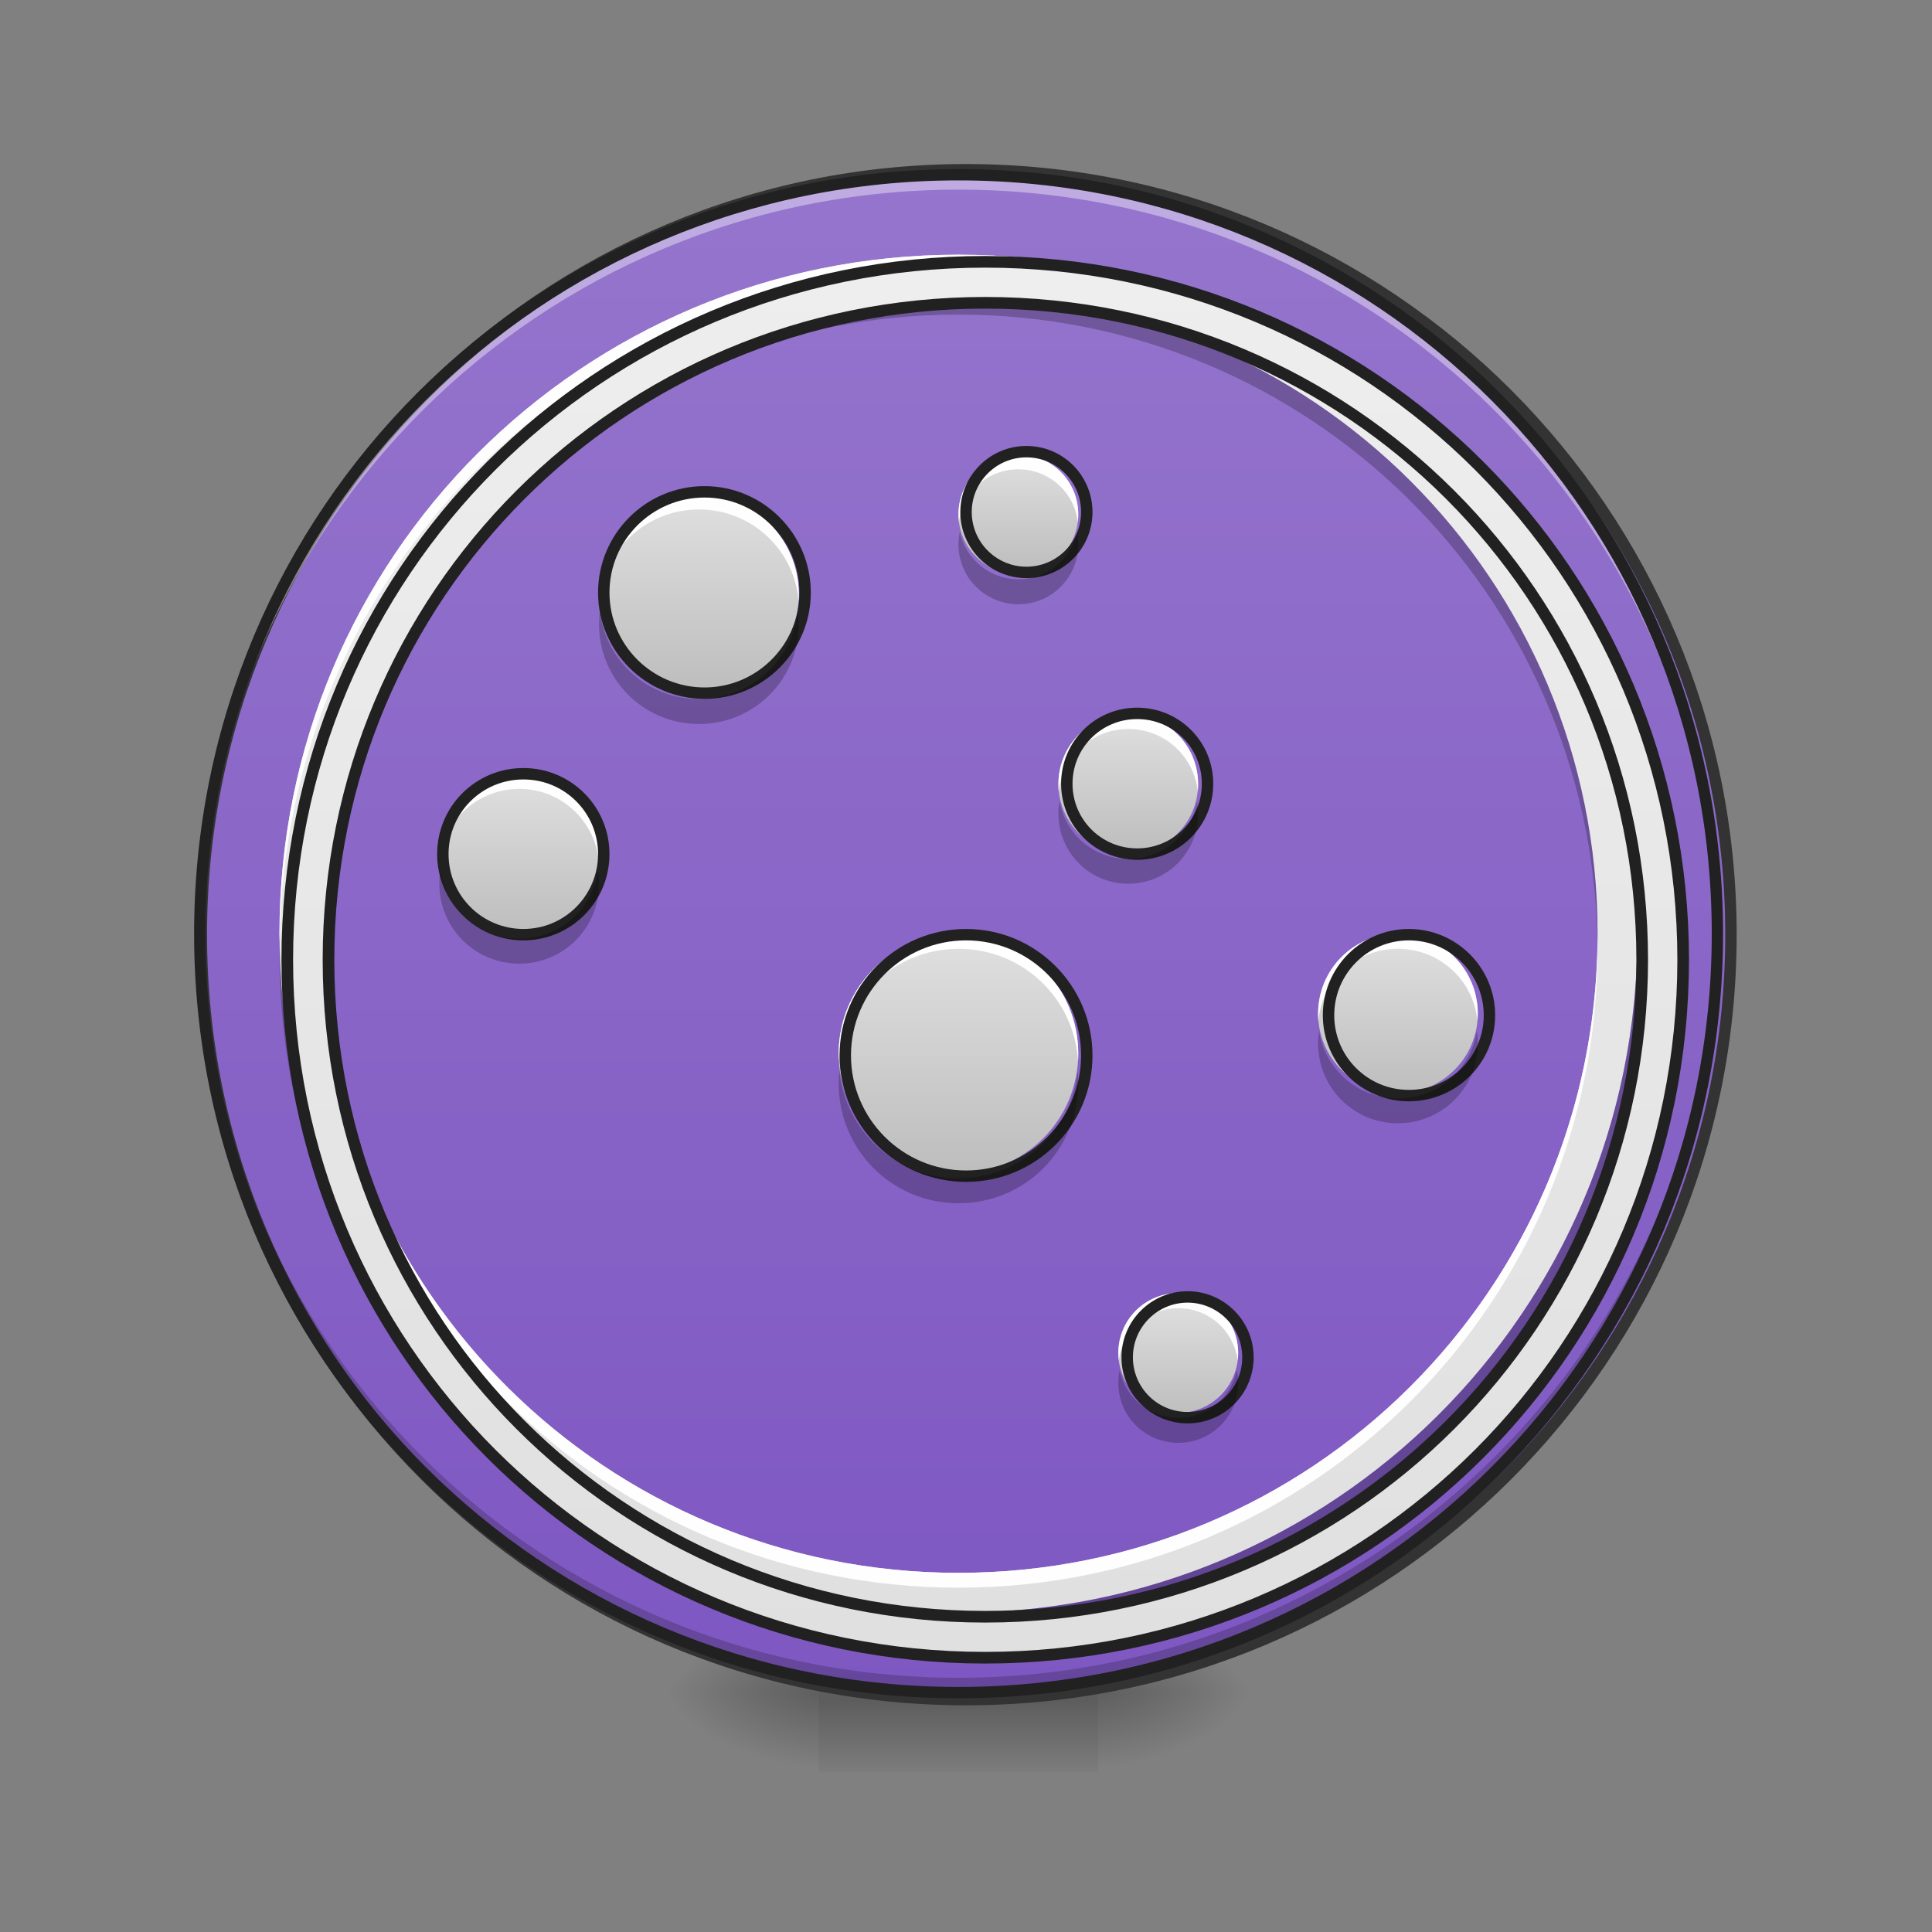<?xml version="1.0" encoding="UTF-8"?>
<svg xmlns="http://www.w3.org/2000/svg" xmlns:xlink="http://www.w3.org/1999/xlink" width="32px" height="32px" viewBox="0 0 32 32" version="1.1">
<rect x="0" y="0" width="32" height="32" fill="#808080" stroke="none"/>
<defs>
<radialGradient id="radial0" gradientUnits="userSpaceOnUse" cx="450.909" cy="189.579" fx="450.909" fy="189.579" r="21.167" gradientTransform="matrix(0,-0.078,-0.141,-0,44.523,63.595)">
<stop offset="0" style="stop-color:rgb(0%,0%,0%);stop-opacity:0.314;"/>
<stop offset="0.222" style="stop-color:rgb(0%,0%,0%);stop-opacity:0.275;"/>
<stop offset="1" style="stop-color:rgb(0%,0%,0%);stop-opacity:0;"/>
</radialGradient>
<radialGradient id="radial1" gradientUnits="userSpaceOnUse" cx="450.909" cy="189.579" fx="450.909" fy="189.579" r="21.167" gradientTransform="matrix(-0,0.078,0.141,0,-12.77,-7.527)">
<stop offset="0" style="stop-color:rgb(0%,0%,0%);stop-opacity:0.314;"/>
<stop offset="0.222" style="stop-color:rgb(0%,0%,0%);stop-opacity:0.275;"/>
<stop offset="1" style="stop-color:rgb(0%,0%,0%);stop-opacity:0;"/>
</radialGradient>
<radialGradient id="radial2" gradientUnits="userSpaceOnUse" cx="450.909" cy="189.579" fx="450.909" fy="189.579" r="21.167" gradientTransform="matrix(-0,-0.078,0.141,-0,-12.77,63.595)">
<stop offset="0" style="stop-color:rgb(0%,0%,0%);stop-opacity:0.314;"/>
<stop offset="0.222" style="stop-color:rgb(0%,0%,0%);stop-opacity:0.275;"/>
<stop offset="1" style="stop-color:rgb(0%,0%,0%);stop-opacity:0;"/>
</radialGradient>
<radialGradient id="radial3" gradientUnits="userSpaceOnUse" cx="450.909" cy="189.579" fx="450.909" fy="189.579" r="21.167" gradientTransform="matrix(0,0.078,-0.141,0,44.523,-7.527)">
<stop offset="0" style="stop-color:rgb(0%,0%,0%);stop-opacity:0.314;"/>
<stop offset="0.222" style="stop-color:rgb(0%,0%,0%);stop-opacity:0.275;"/>
<stop offset="1" style="stop-color:rgb(0%,0%,0%);stop-opacity:0;"/>
</radialGradient>
<linearGradient id="linear0" gradientUnits="userSpaceOnUse" x1="255.323" y1="233.5" x2="255.323" y2="254.667" gradientTransform="matrix(0.013,0,0,0.063,12.465,13.439)">
<stop offset="0" style="stop-color:rgb(0%,0%,0%);stop-opacity:0.275;"/>
<stop offset="1" style="stop-color:rgb(0%,0%,0%);stop-opacity:0;"/>
</linearGradient>
<linearGradient id="linear1" gradientUnits="userSpaceOnUse" x1="254" y1="-168.667" x2="254" y2="233.5" >
<stop offset="0" style="stop-color:rgb(58.431%,45.882%,80.392%);stop-opacity:1;"/>
<stop offset="1" style="stop-color:rgb(49.412%,34.118%,76.078%);stop-opacity:1;"/>
</linearGradient>
<linearGradient id="linear2" gradientUnits="userSpaceOnUse" x1="254" y1="212.333" x2="254" y2="-147.5" gradientTransform="matrix(0.063,0,0,0.063,0,13.439)">
<stop offset="0" style="stop-color:rgb(87.843%,87.843%,87.843%);stop-opacity:1;"/>
<stop offset="1" style="stop-color:rgb(93.333%,93.333%,93.333%);stop-opacity:1;"/>
</linearGradient>
<linearGradient id="linear3" gradientUnits="userSpaceOnUse" x1="306.917" y1="159.417" x2="306.917" y2="127.667" gradientTransform="matrix(0.063,0,0,0.063,0,13.439)">
<stop offset="0" style="stop-color:rgb(74.118%,74.118%,74.118%);stop-opacity:1;"/>
<stop offset="1" style="stop-color:rgb(87.843%,87.843%,87.843%);stop-opacity:1;"/>
</linearGradient>
<linearGradient id="linear4" gradientUnits="userSpaceOnUse" x1="370.417" y1="74.75" x2="370.417" y2="32.417" gradientTransform="matrix(0.063,0,0,0.063,0,13.439)">
<stop offset="0" style="stop-color:rgb(74.118%,74.118%,74.118%);stop-opacity:1;"/>
<stop offset="1" style="stop-color:rgb(87.843%,87.843%,87.843%);stop-opacity:1;"/>
</linearGradient>
<linearGradient id="linear5" gradientUnits="userSpaceOnUse" x1="254" y1="95.917" x2="254" y2="32.417" gradientTransform="matrix(0.063,0,0,0.063,0,13.439)">
<stop offset="0" style="stop-color:rgb(74.118%,74.118%,74.118%);stop-opacity:1;"/>
<stop offset="1" style="stop-color:rgb(87.843%,87.843%,87.843%);stop-opacity:1;"/>
</linearGradient>
<linearGradient id="linear6" gradientUnits="userSpaceOnUse" x1="306.917" y1="11.25" x2="306.917" y2="-25.792" gradientTransform="matrix(0.063,0,0,0.063,0,13.439)">
<stop offset="0" style="stop-color:rgb(74.118%,74.118%,74.118%);stop-opacity:1;"/>
<stop offset="1" style="stop-color:rgb(87.843%,87.843%,87.843%);stop-opacity:1;"/>
</linearGradient>
<linearGradient id="linear7" gradientUnits="userSpaceOnUse" x1="264.583" y1="-62.833" x2="264.583" y2="-94.583" gradientTransform="matrix(0.063,0,0,0.063,0,13.439)">
<stop offset="0" style="stop-color:rgb(74.118%,74.118%,74.118%);stop-opacity:1;"/>
<stop offset="1" style="stop-color:rgb(87.843%,87.843%,87.843%);stop-opacity:1;"/>
</linearGradient>
<linearGradient id="linear8" gradientUnits="userSpaceOnUse" x1="179.917" y1="-31.083" x2="179.917" y2="-84" gradientTransform="matrix(0.063,0,0,0.063,0,13.439)">
<stop offset="0" style="stop-color:rgb(74.118%,74.118%,74.118%);stop-opacity:1;"/>
<stop offset="1" style="stop-color:rgb(87.843%,87.843%,87.843%);stop-opacity:1;"/>
</linearGradient>
<linearGradient id="linear9" gradientUnits="userSpaceOnUse" x1="137.583" y1="32.417" x2="137.583" y2="-9.917" gradientTransform="matrix(0.063,0,0,0.063,0,13.439)">
<stop offset="0" style="stop-color:rgb(74.118%,74.118%,74.118%);stop-opacity:1;"/>
<stop offset="1" style="stop-color:rgb(87.843%,87.843%,87.843%);stop-opacity:1;"/>
</linearGradient>
<linearGradient id="linear10" gradientUnits="userSpaceOnUse" x1="254" y1="212.333" x2="254" y2="-147.5" gradientTransform="matrix(3.78,0,0,3.78,0,812.598)">
<stop offset="0" style="stop-color:rgb(87.843%,87.843%,87.843%);stop-opacity:1;"/>
<stop offset="1" style="stop-color:rgb(93.333%,93.333%,93.333%);stop-opacity:1;"/>
</linearGradient>
</defs>
<g id="surface1">
<path style=" stroke:none;fill-rule:nonzero;fill:rgb(0%,0%,0%);fill-opacity:0.235;" d="M 7.285 14.391 C 7.281 14.445 7.277 14.5 7.277 14.555 C 7.277 15.289 7.867 15.879 8.602 15.879 C 9.332 15.879 9.922 15.289 9.922 14.555 C 9.922 14.5 9.918 14.445 9.914 14.391 C 9.832 15.043 9.277 15.547 8.602 15.547 C 7.922 15.547 7.367 15.043 7.285 14.391 Z M 7.285 14.391 "/>
<path style=" stroke:none;fill-rule:nonzero;fill:rgb(0%,0%,0%);fill-opacity:0.235;" d="M 9.93 10.09 C 9.926 10.145 9.922 10.199 9.922 10.254 C 9.922 11.172 10.66 11.91 11.578 11.91 C 12.492 11.91 13.23 11.172 13.23 10.254 C 13.23 10.199 13.227 10.145 13.223 10.09 C 13.141 10.93 12.438 11.578 11.578 11.578 C 10.715 11.578 10.012 10.93 9.93 10.09 Z M 9.93 10.09 "/>
<path style=" stroke:none;fill-rule:nonzero;fill:rgb(0%,0%,0%);fill-opacity:0.235;" d="M 15.891 8.766 C 15.883 8.82 15.875 8.875 15.875 8.934 C 15.875 9.48 16.32 9.926 16.867 9.926 C 17.418 9.926 17.859 9.48 17.859 8.934 C 17.859 8.875 17.855 8.82 17.848 8.766 C 17.77 9.238 17.363 9.594 16.867 9.594 C 16.375 9.594 15.969 9.238 15.891 8.766 Z M 15.891 8.766 "/>
<path style=" stroke:none;fill-rule:nonzero;fill:url(#radial0);" d="M 18.191 28.035 L 20.84 28.035 L 20.84 26.711 L 18.191 26.711 Z M 18.191 28.035 "/>
<path style=" stroke:none;fill-rule:nonzero;fill:url(#radial1);" d="M 13.562 28.035 L 10.914 28.035 L 10.914 29.355 L 13.562 29.355 Z M 13.562 28.035 "/>
<path style=" stroke:none;fill-rule:nonzero;fill:url(#radial2);" d="M 13.562 28.035 L 10.914 28.035 L 10.914 26.711 L 13.562 26.711 Z M 13.562 28.035 "/>
<path style=" stroke:none;fill-rule:nonzero;fill:url(#radial3);" d="M 18.191 28.035 L 20.84 28.035 L 20.84 29.355 L 18.191 29.355 Z M 18.191 28.035 "/>
<path style=" stroke:none;fill-rule:nonzero;fill:url(#linear0);" d="M 13.562 27.703 L 18.191 27.703 L 18.191 29.355 L 13.562 29.355 Z M 13.562 27.703 "/>
<path style="fill-rule:nonzero;fill:url(#linear1);stroke-width:3;stroke-linecap:round;stroke-linejoin:miter;stroke:rgb(20%,20%,20%);stroke-opacity:1;stroke-miterlimit:4;" d="M 253.976 -168.692 C 365.028 -168.692 455.082 -78.638 455.082 32.414 C 455.082 143.466 365.028 233.52 253.976 233.52 C 142.924 233.52 52.932 143.466 52.932 32.414 C 52.932 -78.638 142.924 -168.692 253.976 -168.692 Z M 253.976 -168.692 " transform="matrix(0.063,0,0,0.063,0,13.439)"/>
<path style=" stroke:none;fill-rule:nonzero;fill:rgb(0%,0%,0%);fill-opacity:0.196;" d="M 15.875 28.035 C 8.914 28.035 3.309 22.43 3.309 15.465 C 3.309 15.426 3.309 15.383 3.309 15.344 C 3.375 22.246 8.953 27.789 15.875 27.789 C 22.797 27.789 28.379 22.246 28.445 15.344 C 28.445 15.383 28.445 15.426 28.445 15.465 C 28.445 22.43 22.84 28.035 15.875 28.035 Z M 15.875 28.035 "/>
<path style=" stroke:none;fill-rule:nonzero;fill:rgb(100%,100%,100%);fill-opacity:0.392;" d="M 15.875 2.895 C 8.914 2.895 3.309 8.5 3.309 15.465 C 3.309 15.508 3.309 15.547 3.309 15.59 C 3.375 8.684 8.953 3.141 15.875 3.141 C 22.797 3.141 28.379 8.684 28.445 15.59 C 28.445 15.547 28.445 15.508 28.445 15.465 C 28.445 8.5 22.84 2.895 15.875 2.895 Z M 15.875 2.895 "/>
<path style=" stroke:none;fill-rule:nonzero;fill:rgb(12.941%,12.941%,12.941%);fill-opacity:1;" d="M 15.875 2.801 C 8.863 2.801 3.215 8.453 3.215 15.465 C 3.215 22.477 8.863 28.129 15.875 28.129 C 22.891 28.129 28.539 22.477 28.539 15.465 C 28.539 8.453 22.891 2.801 15.875 2.801 Z M 15.875 2.988 C 22.789 2.988 28.352 8.551 28.352 15.465 C 28.352 22.379 22.789 27.941 15.875 27.941 C 8.965 27.941 3.402 22.379 3.402 15.465 C 3.402 8.551 8.965 2.988 15.875 2.988 Z M 15.875 2.988 "/>
<path style=" stroke:none;fill-rule:nonzero;fill:url(#linear2);" d="M 15.875 4.219 C 9.645 4.219 4.629 9.234 4.629 15.465 C 4.629 21.695 9.645 26.711 15.875 26.711 C 22.105 26.711 27.121 21.695 27.121 15.465 C 27.121 9.234 22.105 4.219 15.875 4.219 Z M 15.875 4.879 C 21.742 4.879 26.461 9.602 26.461 15.465 C 26.461 21.328 21.742 26.051 15.875 26.051 C 10.012 26.051 5.293 21.328 5.293 15.465 C 5.293 9.602 10.012 4.879 15.875 4.879 Z M 15.875 4.879 "/>
<path style=" stroke:none;fill-rule:nonzero;fill:url(#linear3);" d="M 19.516 21.418 C 20.062 21.418 20.508 21.863 20.508 22.41 C 20.508 22.961 20.062 23.402 19.516 23.402 C 18.969 23.402 18.523 22.961 18.523 22.41 C 18.523 21.863 18.969 21.418 19.516 21.418 Z M 19.516 21.418 "/>
<path style=" stroke:none;fill-rule:nonzero;fill:url(#linear4);" d="M 23.152 15.465 C 23.883 15.465 24.477 16.059 24.477 16.789 C 24.477 17.52 23.883 18.109 23.152 18.109 C 22.422 18.109 21.832 17.52 21.832 16.789 C 21.832 16.059 22.422 15.465 23.152 15.465 Z M 23.152 15.465 "/>
<path style=" stroke:none;fill-rule:nonzero;fill:url(#linear5);" d="M 15.875 15.465 C 16.973 15.465 17.859 16.355 17.859 17.449 C 17.859 18.547 16.973 19.434 15.875 19.434 C 14.781 19.434 13.891 18.547 13.891 17.449 C 13.891 16.355 14.781 15.465 15.875 15.465 Z M 15.875 15.465 "/>
<path style=" stroke:none;fill-rule:nonzero;fill:url(#linear6);" d="M 18.688 11.828 C 19.328 11.828 19.844 12.344 19.844 12.984 C 19.844 13.625 19.328 14.141 18.688 14.141 C 18.047 14.141 17.531 13.625 17.531 12.984 C 17.531 12.344 18.047 11.828 18.688 11.828 Z M 18.688 11.828 "/>
<path style=" stroke:none;fill-rule:nonzero;fill:url(#linear7);" d="M 16.867 7.527 C 17.418 7.527 17.859 7.973 17.859 8.52 C 17.859 9.066 17.418 9.512 16.867 9.512 C 16.32 9.512 15.875 9.066 15.875 8.52 C 15.875 7.973 16.32 7.527 16.867 7.527 Z M 16.867 7.527 "/>
<path style=" stroke:none;fill-rule:nonzero;fill:url(#linear8);" d="M 11.578 8.188 C 12.488 8.188 13.23 8.93 13.23 9.844 C 13.23 10.754 12.488 11.496 11.578 11.496 C 10.664 11.496 9.922 10.754 9.922 9.844 C 9.922 8.93 10.664 8.188 11.578 8.188 Z M 11.578 8.188 "/>
<path style=" stroke:none;fill-rule:nonzero;fill:url(#linear9);" d="M 8.602 12.82 C 9.332 12.82 9.922 13.41 9.922 14.141 C 9.922 14.871 9.332 15.465 8.602 15.465 C 7.867 15.465 7.277 14.871 7.277 14.141 C 7.277 13.41 7.867 12.82 8.602 12.82 Z M 8.602 12.82 "/>
<path style=" stroke:none;fill-rule:nonzero;fill:rgb(100%,100%,100%);fill-opacity:0.968;" d="M 15.875 4.219 C 9.645 4.219 4.629 9.234 4.629 15.465 C 4.629 15.508 4.633 15.547 4.633 15.59 C 4.699 9.418 9.688 4.469 15.875 4.469 C 22.066 4.469 27.055 9.418 27.121 15.59 C 27.121 15.547 27.121 15.508 27.121 15.465 C 27.121 9.234 22.105 4.219 15.875 4.219 Z M 5.293 15.59 C 5.293 15.629 5.293 15.672 5.293 15.715 C 5.293 21.578 10.012 26.297 15.875 26.297 C 21.742 26.297 26.461 21.578 26.461 15.715 C 26.461 15.672 26.461 15.629 26.461 15.59 C 26.395 21.395 21.699 26.051 15.875 26.051 C 10.055 26.051 5.359 21.395 5.293 15.59 Z M 5.293 15.59 "/>
<path style=" stroke:none;fill-rule:nonzero;fill:rgb(100%,100%,100%);fill-opacity:0.968;" d="M 19.516 21.418 C 18.965 21.418 18.523 21.859 18.523 22.41 C 18.523 22.453 18.527 22.496 18.531 22.535 C 18.59 22.043 19.008 21.668 19.516 21.668 C 20.023 21.668 20.438 22.043 20.5 22.535 C 20.504 22.496 20.508 22.453 20.508 22.41 C 20.508 21.859 20.066 21.418 19.516 21.418 Z M 19.516 21.418 "/>
<path style=" stroke:none;fill-rule:nonzero;fill:rgb(100%,100%,100%);fill-opacity:0.968;" d="M 23.152 15.465 C 22.422 15.465 21.832 16.055 21.832 16.789 C 21.832 16.828 21.832 16.871 21.836 16.91 C 21.898 16.238 22.461 15.715 23.152 15.715 C 23.844 15.715 24.41 16.238 24.469 16.91 C 24.473 16.871 24.477 16.828 24.477 16.789 C 24.477 16.055 23.887 15.465 23.152 15.465 Z M 23.152 15.465 "/>
<path style=" stroke:none;fill-rule:nonzero;fill:rgb(100%,100%,100%);fill-opacity:1;" d="M 15.875 15.465 C 14.777 15.465 13.891 16.352 13.891 17.449 C 13.891 17.492 13.895 17.531 13.895 17.574 C 13.961 16.531 14.82 15.715 15.875 15.715 C 16.934 15.715 17.793 16.531 17.855 17.574 C 17.859 17.531 17.859 17.492 17.859 17.449 C 17.859 16.352 16.977 15.465 15.875 15.465 Z M 15.875 15.465 "/>
<path style=" stroke:none;fill-rule:nonzero;fill:rgb(100%,100%,100%);fill-opacity:0.968;" d="M 18.688 11.828 C 18.047 11.828 17.531 12.344 17.531 12.984 C 17.531 13.027 17.531 13.066 17.535 13.109 C 17.598 12.527 18.09 12.074 18.688 12.074 C 19.289 12.074 19.777 12.527 19.84 13.109 C 19.844 13.066 19.844 13.027 19.844 12.984 C 19.844 12.344 19.328 11.828 18.688 11.828 Z M 18.688 11.828 "/>
<path style=" stroke:none;fill-rule:nonzero;fill:rgb(100%,100%,100%);fill-opacity:0.968;" d="M 16.867 7.527 C 16.32 7.527 15.875 7.969 15.875 8.52 C 15.875 8.562 15.879 8.602 15.883 8.645 C 15.945 8.152 16.359 7.773 16.867 7.773 C 17.375 7.773 17.793 8.152 17.852 8.645 C 17.859 8.602 17.859 8.562 17.859 8.52 C 17.859 7.969 17.418 7.527 16.867 7.527 Z M 16.867 7.527 "/>
<path style=" stroke:none;fill-rule:nonzero;fill:rgb(100%,100%,100%);fill-opacity:0.968;" d="M 11.578 8.188 C 10.66 8.188 9.922 8.926 9.922 9.844 C 9.922 9.883 9.926 9.926 9.926 9.965 C 9.992 9.109 10.703 8.438 11.578 8.438 C 12.449 8.438 13.164 9.109 13.227 9.965 C 13.23 9.926 13.23 9.883 13.23 9.844 C 13.23 8.926 12.492 8.188 11.578 8.188 Z M 11.578 8.188 "/>
<path style=" stroke:none;fill-rule:nonzero;fill:rgb(100%,100%,100%);fill-opacity:0.968;" d="M 8.602 12.82 C 7.867 12.82 7.277 13.41 7.277 14.141 C 7.277 14.184 7.277 14.227 7.281 14.266 C 7.344 13.59 7.91 13.066 8.602 13.066 C 9.289 13.066 9.855 13.59 9.918 14.266 C 9.922 14.227 9.922 14.184 9.922 14.141 C 9.922 13.41 9.332 12.82 8.602 12.82 Z M 8.602 12.82 "/>
<path style=" stroke:none;fill-rule:nonzero;fill:rgb(0%,0%,0%);fill-opacity:0.235;" d="M 15.875 4.879 C 10.012 4.879 5.293 9.602 5.293 15.465 C 5.293 15.52 5.293 15.574 5.293 15.629 C 5.383 9.844 10.066 5.211 15.875 5.211 C 21.684 5.211 26.371 9.844 26.461 15.629 C 26.461 15.574 26.461 15.52 26.461 15.465 C 26.461 9.602 21.742 4.879 15.875 4.879 Z M 4.633 15.629 C 4.633 15.684 4.629 15.742 4.629 15.797 C 4.629 22.027 9.645 27.043 15.875 27.043 C 22.105 27.043 27.121 22.027 27.121 15.797 C 27.121 15.742 27.121 15.684 27.121 15.629 C 27.035 21.785 22.051 26.711 15.875 26.711 C 9.703 26.711 4.719 21.785 4.633 15.629 Z M 4.633 15.629 "/>
<path style="fill-rule:nonzero;fill:url(#linear10);stroke-width:11.339;stroke-linecap:round;stroke-linejoin:miter;stroke:rgb(12.941%,12.941%,12.941%);stroke-opacity:1;stroke-miterlimit:4;" d="M 959.908 255.094 C 583.173 255.094 279.895 558.372 279.895 935.108 C 279.895 1311.843 583.173 1615.121 959.908 1615.121 C 1336.644 1615.121 1639.922 1311.843 1639.922 935.108 C 1639.922 558.372 1336.644 255.094 959.908 255.094 Z M 959.908 295.011 C 1314.678 295.011 1600.005 580.575 1600.005 935.108 C 1600.005 1289.641 1314.678 1575.204 959.908 1575.204 C 605.375 1575.204 320.048 1289.641 320.048 935.108 C 320.048 580.575 605.375 295.011 959.908 295.011 Z M 959.908 295.011 " transform="matrix(0.017,0,0,0.017,0,0)"/>
<path style="fill:none;stroke-width:3;stroke-linecap:square;stroke-linejoin:round;stroke:rgb(12.941%,12.941%,12.941%);stroke-opacity:1;stroke-miterlimit:4;" d="M 312.22 127.655 C 320.969 127.655 328.094 134.779 328.094 143.528 C 328.094 152.34 320.969 159.402 312.22 159.402 C 303.471 159.402 296.347 152.34 296.347 143.528 C 296.347 134.779 303.471 127.655 312.22 127.655 Z M 312.22 127.655 " transform="matrix(0.063,0,0,0.063,0,13.439)"/>
<path style="fill:none;stroke-width:3;stroke-linecap:square;stroke-linejoin:round;stroke:rgb(12.941%,12.941%,12.941%);stroke-opacity:1;stroke-miterlimit:4;" d="M 370.402 32.414 C 382.089 32.414 391.588 41.913 391.588 53.599 C 391.588 65.286 382.089 74.722 370.402 74.722 C 358.716 74.722 349.279 65.286 349.279 53.599 C 349.279 41.913 358.716 32.414 370.402 32.414 Z M 370.402 32.414 " transform="matrix(0.063,0,0,0.063,0,13.439)"/>
<path style="fill:none;stroke-width:3;stroke-linecap:square;stroke-linejoin:round;stroke:rgb(12.941%,12.941%,12.941%);stroke-opacity:1;stroke-miterlimit:4;" d="M 253.976 32.414 C 271.537 32.414 285.723 46.663 285.723 64.161 C 285.723 81.722 271.537 95.908 253.976 95.908 C 236.477 95.908 222.229 81.722 222.229 64.161 C 222.229 46.663 236.477 32.414 253.976 32.414 Z M 253.976 32.414 " transform="matrix(0.063,0,0,0.063,0,13.439)"/>
<path style="fill:none;stroke-width:3;stroke-linecap:square;stroke-linejoin:round;stroke:rgb(12.941%,12.941%,12.941%);stroke-opacity:1;stroke-miterlimit:4;" d="M 298.971 -25.768 C 309.22 -25.768 317.47 -17.519 317.47 -7.27 C 317.47 2.979 309.22 11.228 298.971 11.228 C 288.722 11.228 280.473 2.979 280.473 -7.27 C 280.473 -17.519 288.722 -25.768 298.971 -25.768 Z M 298.971 -25.768 " transform="matrix(0.063,0,0,0.063,0,13.439)"/>
<path style="fill:none;stroke-width:3;stroke-linecap:square;stroke-linejoin:round;stroke:rgb(12.941%,12.941%,12.941%);stroke-opacity:1;stroke-miterlimit:4;" d="M 269.849 -94.574 C 278.661 -94.574 285.723 -87.45 285.723 -78.701 C 285.723 -69.951 278.661 -62.827 269.849 -62.827 C 261.1 -62.827 253.976 -69.951 253.976 -78.701 C 253.976 -87.45 261.1 -94.574 269.849 -94.574 Z M 269.849 -94.574 " transform="matrix(0.063,0,0,0.063,0,13.439)"/>
<path style="fill:none;stroke-width:3;stroke-linecap:square;stroke-linejoin:round;stroke:rgb(12.941%,12.941%,12.941%);stroke-opacity:1;stroke-miterlimit:4;" d="M 185.232 -84.013 C 199.793 -84.013 211.667 -72.139 211.667 -57.515 C 211.667 -42.954 199.793 -31.08 185.232 -31.08 C 170.609 -31.08 158.735 -42.954 158.735 -57.515 C 158.735 -72.139 170.609 -84.013 185.232 -84.013 Z M 185.232 -84.013 " transform="matrix(0.063,0,0,0.063,0,13.439)"/>
<path style="fill:none;stroke-width:3;stroke-linecap:square;stroke-linejoin:round;stroke:rgb(12.941%,12.941%,12.941%);stroke-opacity:1;stroke-miterlimit:4;" d="M 137.612 -9.895 C 149.298 -9.895 158.735 -0.458 158.735 11.228 C 158.735 22.915 149.298 32.414 137.612 32.414 C 125.863 32.414 116.426 22.915 116.426 11.228 C 116.426 -0.458 125.863 -9.895 137.612 -9.895 Z M 137.612 -9.895 " transform="matrix(0.063,0,0,0.063,0,13.439)"/>
<path style=" stroke:none;fill-rule:nonzero;fill:rgb(0%,0%,0%);fill-opacity:0.235;" d="M 18.543 22.699 C 18.531 22.766 18.523 22.836 18.523 22.906 C 18.523 23.457 18.965 23.898 19.516 23.898 C 20.066 23.898 20.508 23.457 20.508 22.906 C 20.508 22.836 20.5 22.766 20.484 22.699 C 20.391 23.148 19.992 23.484 19.516 23.484 C 19.035 23.484 18.641 23.148 18.543 22.699 Z M 18.543 22.699 "/>
<path style=" stroke:none;fill-rule:nonzero;fill:rgb(0%,0%,0%);fill-opacity:0.235;" d="M 21.848 17.078 C 21.836 17.145 21.832 17.215 21.832 17.285 C 21.832 18.016 22.422 18.605 23.152 18.605 C 23.887 18.605 24.477 18.016 24.477 17.285 C 24.477 17.215 24.473 17.145 24.461 17.078 C 24.363 17.711 23.816 18.195 23.152 18.195 C 22.492 18.195 21.945 17.711 21.848 17.078 Z M 21.848 17.078 "/>
<path style=" stroke:none;fill-rule:nonzero;fill:rgb(0%,0%,0%);fill-opacity:0.235;" d="M 13.902 17.738 C 13.895 17.809 13.891 17.875 13.891 17.945 C 13.891 19.047 14.777 19.93 15.875 19.93 C 16.977 19.93 17.859 19.047 17.859 17.945 C 17.859 17.875 17.859 17.809 17.852 17.738 C 17.746 18.742 16.906 19.516 15.875 19.516 C 14.848 19.516 14.004 18.742 13.902 17.738 Z M 13.902 17.738 "/>
<path style=" stroke:none;fill-rule:nonzero;fill:rgb(0%,0%,0%);fill-opacity:0.235;" d="M 17.551 13.273 C 17.535 13.34 17.531 13.41 17.531 13.48 C 17.531 14.121 18.047 14.637 18.688 14.637 C 19.328 14.637 19.844 14.121 19.844 13.48 C 19.844 13.41 19.84 13.34 19.828 13.273 C 19.73 13.816 19.258 14.227 18.688 14.227 C 18.117 14.227 17.645 13.816 17.551 13.273 Z M 17.551 13.273 "/>
<path style=" stroke:none;fill-rule:nonzero;fill:rgb(0%,0%,0%);fill-opacity:0.235;" d="M 15.898 8.809 C 15.883 8.875 15.875 8.945 15.875 9.016 C 15.875 9.566 16.32 10.008 16.867 10.008 C 17.418 10.008 17.859 9.566 17.859 9.016 C 17.859 8.945 17.855 8.875 17.84 8.809 C 17.746 9.258 17.348 9.594 16.867 9.594 C 16.391 9.594 15.992 9.258 15.898 8.809 Z M 15.898 8.809 "/>
<path style=" stroke:none;fill-rule:nonzero;fill:rgb(0%,0%,0%);fill-opacity:0.235;" d="M 9.938 10.133 C 9.926 10.199 9.922 10.27 9.922 10.34 C 9.922 11.254 10.66 11.992 11.578 11.992 C 12.492 11.992 13.23 11.254 13.23 10.34 C 13.23 10.27 13.227 10.199 13.219 10.133 C 13.117 10.949 12.422 11.578 11.578 11.578 C 10.73 11.578 10.035 10.949 9.938 10.133 Z M 9.938 10.133 "/>
<path style=" stroke:none;fill-rule:nonzero;fill:rgb(0%,0%,0%);fill-opacity:0.235;" d="M 7.293 14.43 C 7.281 14.5 7.277 14.566 7.277 14.637 C 7.277 15.371 7.867 15.961 8.602 15.961 C 9.332 15.961 9.922 15.371 9.922 14.637 C 9.922 14.566 9.918 14.5 9.906 14.43 C 9.809 15.066 9.262 15.547 8.602 15.547 C 7.938 15.547 7.391 15.066 7.293 14.43 Z M 7.293 14.43 "/>
</g>
</svg>

